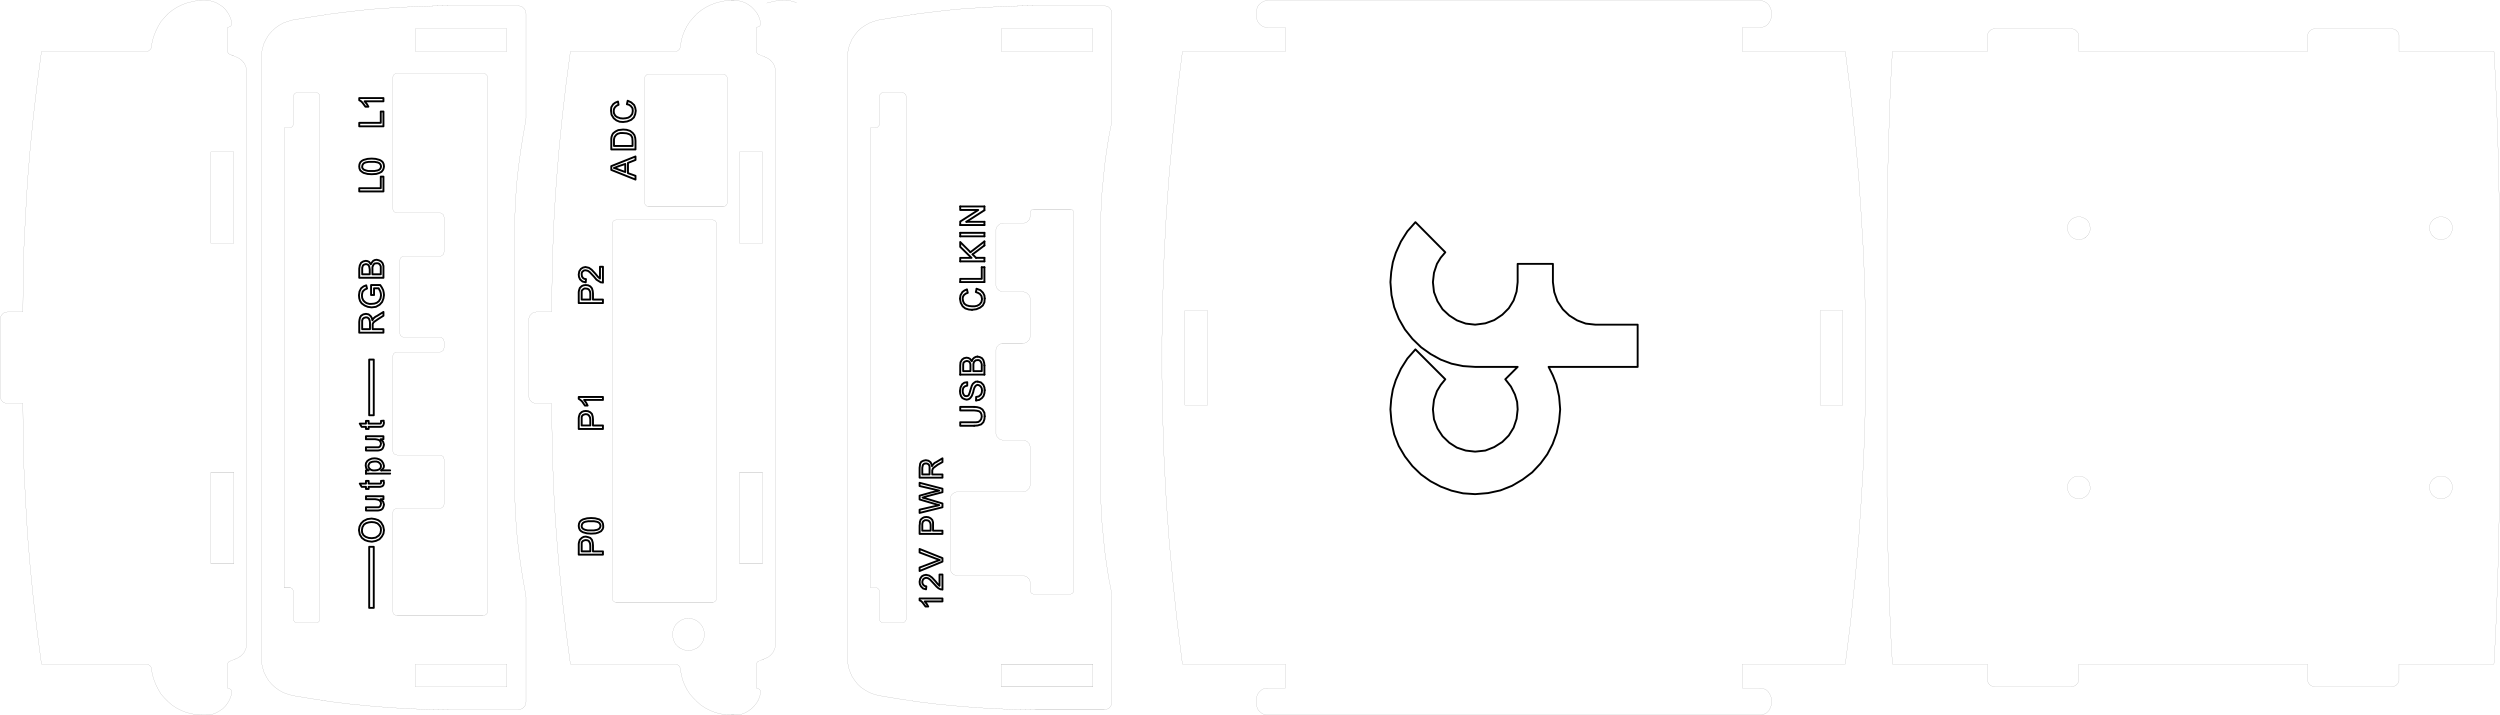 <?xml version="1.0" encoding="UTF-8" standalone="no"?>
<!-- Created with Inkscape (http://www.inkscape.org/) -->

<svg
   xmlns:dc="http://purl.org/dc/elements/1.1/"
   xmlns:cc="http://creativecommons.org/ns#"
   xmlns:rdf="http://www.w3.org/1999/02/22-rdf-syntax-ns#"
   xmlns:svg="http://www.w3.org/2000/svg"
   xmlns="http://www.w3.org/2000/svg"
   xmlns:sodipodi="http://sodipodi.sourceforge.net/DTD/sodipodi-0.dtd"
   xmlns:inkscape="http://www.inkscape.org/namespaces/inkscape"
   version="1.1"
   id="svg815"
   xml:space="preserve"
   width="1238.705"
   height="354.167"
   viewBox="0 0 1238.705 354.167"
   sodipodi:docname="Behavior_Box_LR.svg"
   inkscape:version="0.92.3 (2405546, 2018-03-11)"><defs
     id="defs819" /><sodipodi:namedview
     pagecolor="#ffffff"
     bordercolor="#666666"
     borderopacity="1"
     objecttolerance="10"
     gridtolerance="10"
     guidetolerance="10"
     inkscape:pageopacity="0"
     inkscape:pageshadow="2"
     inkscape:window-width="1680"
     inkscape:window-height="987"
     id="namedview817"
     showgrid="false"
     fit-margin-top="0"
     fit-margin-left="0"
     fit-margin-right="0"
     fit-margin-bottom="0"
     inkscape:zoom="0.836811"
     inkscape:cx="649.35923"
     inkscape:cy="119.47391"
     inkscape:window-x="-8"
     inkscape:window-y="-8"
     inkscape:window-maximized="1"
     inkscape:current-layer="g943" /><g
     id="g823"
     inkscape:groupmode="layer"
     inkscape:label="Behavior_Box_V1_V_2_and_Clock_Sync_AcrilBoxes_LR"
     transform="matrix(1.333,0,0,-1.333,-0.002,687.769)"><g
       id="g825"><g
         id="g827"
         transform="translate(0,515.828)"><path
           d="m 145.016,-175.914 h -9"
           style="fill:none;stroke:#000000;stroke-width:0.709;stroke-linecap:round;stroke-linejoin:round;stroke-miterlimit:10;stroke-dasharray:none;stroke-opacity:1"
           id="path829"
           inkscape:connector-curvature="0" /></g><g
         id="g831"
         transform="translate(0,515.828)"><path
           d="m 141.715,-174.715 h 3.301"
           style="fill:none;stroke:#000000;stroke-width:0.709;stroke-linecap:round;stroke-linejoin:round;stroke-miterlimit:10;stroke-dasharray:none;stroke-opacity:1"
           id="path833"
           inkscape:connector-curvature="0" /></g><g
         id="g835"
         transform="translate(-180,515.828)"><path
           d="m 545.914,-104.715 h -9"
           style="fill:none;stroke:#000000;stroke-width:0.709;stroke-linecap:round;stroke-linejoin:round;stroke-miterlimit:10;stroke-dasharray:none;stroke-opacity:1"
           id="path837"
           inkscape:connector-curvature="0" /></g><g
         id="g839"
         transform="translate(-180,515.828)"><path
           d="m 545.914,-99.215 v -5.5"
           style="fill:none;stroke:#000000;stroke-width:0.709;stroke-linecap:round;stroke-linejoin:round;stroke-miterlimit:10;stroke-dasharray:none;stroke-opacity:1"
           id="path841"
           inkscape:connector-curvature="0" /></g><g
         id="g843"
         transform="translate(-180,515.828)"><path
           d="m 544.914,-99.215 h 1"
           style="fill:none;stroke:#000000;stroke-width:0.709;stroke-linecap:round;stroke-linejoin:round;stroke-miterlimit:10;stroke-dasharray:none;stroke-opacity:1"
           id="path845"
           inkscape:connector-curvature="0" /></g><g
         id="g847"
         transform="translate(-180,515.828)"><path
           d="m 545.914,-91.113 -4.398,-3.301"
           style="fill:none;stroke:#000000;stroke-width:0.709;stroke-linecap:round;stroke-linejoin:round;stroke-miterlimit:10;stroke-dasharray:none;stroke-opacity:1"
           id="path849"
           inkscape:connector-curvature="0" /></g><g
         id="g851"
         transform="translate(-180,515.828)"><path
           d="m 545.914,-89.613 v -1.5"
           style="fill:none;stroke:#000000;stroke-width:0.709;stroke-linecap:round;stroke-linejoin:round;stroke-miterlimit:10;stroke-dasharray:none;stroke-opacity:1"
           id="path853"
           inkscape:connector-curvature="0" /></g><g
         id="g855"
         transform="translate(-180,515.828)"><path
           d="m 540.715,-93.613 5.199,4"
           style="fill:none;stroke:#000000;stroke-width:0.709;stroke-linecap:round;stroke-linejoin:round;stroke-miterlimit:10;stroke-dasharray:none;stroke-opacity:1"
           id="path857"
           inkscape:connector-curvature="0" /></g><g
         id="g859"
         transform="translate(-180,515.828)"><path
           d="m 545.914,-97.016 h -9"
           style="fill:none;stroke:#000000;stroke-width:0.709;stroke-linecap:round;stroke-linejoin:round;stroke-miterlimit:10;stroke-dasharray:none;stroke-opacity:1"
           id="path861"
           inkscape:connector-curvature="0" /></g><g
         id="g863"
         transform="translate(-180,515.828)"><path
           d="m 545.914,-95.715 v -1.301"
           style="fill:none;stroke:#000000;stroke-width:0.709;stroke-linecap:round;stroke-linejoin:round;stroke-miterlimit:10;stroke-dasharray:none;stroke-opacity:1"
           id="path865"
           inkscape:connector-curvature="0" /></g><g
         id="g867"
         transform="translate(-180,515.828)"><path
           d="m 542.813,-95.715 h 3.101"
           style="fill:none;stroke:#000000;stroke-width:0.709;stroke-linecap:round;stroke-linejoin:round;stroke-miterlimit:10;stroke-dasharray:none;stroke-opacity:1"
           id="path869"
           inkscape:connector-curvature="0" /></g><g
         id="g871"
         transform="translate(-180,515.828)"><path
           d="m 545.914,-87.715 h -9"
           style="fill:none;stroke:#000000;stroke-width:0.709;stroke-linecap:round;stroke-linejoin:round;stroke-miterlimit:10;stroke-dasharray:none;stroke-opacity:1"
           id="path873"
           inkscape:connector-curvature="0" /></g><g
         id="g875"
         transform="translate(-180,515.828)"><path
           d="m 545.914,-86.414 v -1.301"
           style="fill:none;stroke:#000000;stroke-width:0.709;stroke-linecap:round;stroke-linejoin:round;stroke-miterlimit:10;stroke-dasharray:none;stroke-opacity:1"
           id="path877"
           inkscape:connector-curvature="0" /></g><g
         id="g879"
         transform="translate(-180,515.828)"><path
           d="m 536.914,-86.414 h 9"
           style="fill:none;stroke:#000000;stroke-width:0.709;stroke-linecap:round;stroke-linejoin:round;stroke-miterlimit:10;stroke-dasharray:none;stroke-opacity:1"
           id="path881"
           inkscape:connector-curvature="0" /></g><g
         id="g883"
         transform="translate(-180,515.828)"><path
           d="m 545.914,-78.016 -6.699,-4.297"
           style="fill:none;stroke:#000000;stroke-width:0.709;stroke-linecap:round;stroke-linejoin:round;stroke-miterlimit:10;stroke-dasharray:none;stroke-opacity:1"
           id="path885"
           inkscape:connector-curvature="0" /></g><g
         id="g887"
         transform="translate(-180,515.828)"><path
           d="m 545.914,-76.613 v -1.403"
           style="fill:none;stroke:#000000;stroke-width:0.709;stroke-linecap:round;stroke-linejoin:round;stroke-miterlimit:10;stroke-dasharray:none;stroke-opacity:1"
           id="path889"
           inkscape:connector-curvature="0" /></g><g
         id="g891"
         transform="translate(-180,515.828)"><path
           d="m 536.914,-76.613 h 9"
           style="fill:none;stroke:#000000;stroke-width:0.709;stroke-linecap:round;stroke-linejoin:round;stroke-miterlimit:10;stroke-dasharray:none;stroke-opacity:1"
           id="path893"
           inkscape:connector-curvature="0" /></g><g
         id="g895"
         transform="translate(-180,515.828)"><path
           d="m 545.914,-83.516 h -9"
           style="fill:none;stroke:#000000;stroke-width:0.709;stroke-linecap:round;stroke-linejoin:round;stroke-miterlimit:10;stroke-dasharray:none;stroke-opacity:1"
           id="path897"
           inkscape:connector-curvature="0" /></g><g
         id="g899"
         transform="translate(-180,515.828)"><path
           d="m 545.914,-82.313 v -1.203"
           style="fill:none;stroke:#000000;stroke-width:0.709;stroke-linecap:round;stroke-linejoin:round;stroke-miterlimit:10;stroke-dasharray:none;stroke-opacity:1"
           id="path901"
           inkscape:connector-curvature="0" /></g><g
         id="g903"
         transform="translate(-180,515.828)"><path
           d="m 539.215,-82.313 h 6.699"
           style="fill:none;stroke:#000000;stroke-width:0.709;stroke-linecap:round;stroke-linejoin:round;stroke-miterlimit:10;stroke-dasharray:none;stroke-opacity:1"
           id="path905"
           inkscape:connector-curvature="0" /></g><g
         id="g907"
         transform="translate(-180,515.828)"><path
           d="m 545.914,-139.113 h -9"
           style="fill:none;stroke:#000000;stroke-width:0.709;stroke-linecap:round;stroke-linejoin:round;stroke-miterlimit:10;stroke-dasharray:none;stroke-opacity:1"
           id="path909"
           inkscape:connector-curvature="0" /></g><g
         id="g911"
         transform="translate(-180,515.828)"><path
           d="m 545.914,-135.715 v -3.398"
           style="fill:none;stroke:#000000;stroke-width:0.709;stroke-linecap:round;stroke-linejoin:round;stroke-miterlimit:10;stroke-dasharray:none;stroke-opacity:1"
           id="path913"
           inkscape:connector-curvature="0" /></g><g
         id="g915"
         transform="translate(-180,515.828)"><path
           d="m 543.313,-132.414 0.902,-0.199 0.801,-0.403 0.5,-0.699 0.297,-1 0.101,-1"
           style="fill:none;stroke:#000000;stroke-width:0.709;stroke-linecap:round;stroke-linejoin:round;stroke-miterlimit:10;stroke-dasharray:none;stroke-opacity:1"
           id="path917"
           inkscape:connector-curvature="0" /></g><g
         id="g919"
         transform="translate(-180,515.828)"><path
           d="m 546.016,-110.813 -0.102,-1.402 -0.601,-1.199 -1,-0.801 -1.399,-0.598 -1.601,-0.203"
           style="fill:none;stroke:#000000;stroke-width:0.709;stroke-linecap:round;stroke-linejoin:round;stroke-miterlimit:10;stroke-dasharray:none;stroke-opacity:1"
           id="path921"
           inkscape:connector-curvature="0" /></g><g
         id="g923"
         transform="translate(-180,515.828)"><path
           d="m 543.016,-107.215 1.398,-0.5 1,-1 0.5,-1 0.102,-1.098"
           style="fill:none;stroke:#000000;stroke-width:0.709;stroke-linecap:round;stroke-linejoin:round;stroke-miterlimit:10;stroke-dasharray:none;stroke-opacity:1"
           id="path925"
           inkscape:connector-curvature="0" /></g><g
         id="g927"
         transform="translate(-180,515.828)"><path
           d="m 546.016,-154.613 -0.102,-1.102 -0.398,-1.098 -0.801,-0.8 -1.301,-0.403 -1.301,-0.097"
           style="fill:none;stroke:#000000;stroke-width:0.709;stroke-linecap:round;stroke-linejoin:round;stroke-miterlimit:10;stroke-dasharray:none;stroke-opacity:1"
           id="path929"
           inkscape:connector-curvature="0" /></g><g
         id="g931"
         transform="translate(-180,515.828)"><path
           d="m 542.113,-151.113 1.102,-0.102 1.098,-0.301 0.902,-0.597 0.699,-1.2 0.102,-1.3"
           style="fill:none;stroke:#000000;stroke-width:0.709;stroke-linecap:round;stroke-linejoin:round;stroke-miterlimit:10;stroke-dasharray:none;stroke-opacity:1"
           id="path933"
           inkscape:connector-curvature="0" /></g><g
         id="g935"
         transform="translate(-180,515.828)"><path
           d="m 546.016,-144.914 -0.102,-1.102 -0.301,-1 -0.597,-0.797 -1,-0.703 -1.203,-0.199"
           style="fill:none;stroke:#000000;stroke-width:0.709;stroke-linecap:round;stroke-linejoin:round;stroke-miterlimit:10;stroke-dasharray:none;stroke-opacity:1"
           id="path937"
           inkscape:connector-curvature="0" /></g><g
         id="g939"
         transform="translate(-180,515.828)"><path
           d="m 543.414,-141.715 1.199,-0.301 0.903,-0.898 0.398,-1 0.102,-1"
           style="fill:none;stroke:#000000;stroke-width:0.709;stroke-linecap:round;stroke-linejoin:round;stroke-miterlimit:10;stroke-dasharray:none;stroke-opacity:1"
           id="path941"
           inkscape:connector-curvature="0" /></g><g
         id="g943"
         transform="translate(0,515.828)"><path
           d="m 78.414,-209.414 h 8.5 m 0,0 v 34 m -8.5,0 v -34 m 0,153.101 v -34 m 0,0 h 8.5 m 0,0 v 34 m 0,0 h -8.5 m -75.601,-59.5 -0.5,-0.101 -0.598,-0.102 -0.5,-0.297 -0.402,-0.402 -0.297,-0.398 -0.301,-0.5 -0.199,-0.5 v -0.602 m 2.797,2.902 h 5.703 m 0,0 0.097,12.098 0.301,12.102 0.602,12.199 0.699,12.101 1,12.098 1.199,12.102 1.399,12 1.601,12.097 m 40.899,1.903 v -0.403 l -0.2,-0.398 -0.199,-0.301 -0.301,-0.301 -0.3,-0.199 -0.297,-0.199 -0.403,-0.102 h -0.398 m 21,19 -2,-0.097 -1.902,-0.403 -2,-0.5 -1.797,-0.699 -1.801,-0.898 -1.699,-1.102 -1.5,-1.199 -1.403,-1.5 -1.3,-1.5 -1,-1.699 -0.899,-1.801 -0.699,-1.801 -0.602,-1.898 -0.3,-2 m 20.101,17.097 h -1.199 m 11,-8.297 -0.402,1.297 -0.5,1.301 -0.7,1.199 -0.8,1.102 -1,1 -1.2,0.801 -1.199,0.699 -1.301,0.5 -1.3,0.301 -1.399,0.097 m 8.399,-10 0.3,0.102 0.2,0.101 0.3,0.098 0.2,0.199 0.203,0.301 0.097,0.301 0.102,0.301 v 0.3 m -1.602,-1.703 h 0.2 m -0.2,-8.797 v 8.797 m 0.903,-10.097 -0.203,0.097 -0.2,0.102 -0.097,0.199 -0.203,0.102 -0.098,0.199 -0.102,0.199 v 0.402 m 0.903,-1.3 2.699,-1.102 m 3.5,-5.301 -0.102,0.903 -0.199,0.8 -0.301,0.797 -0.398,0.703 -0.5,0.598 -0.602,0.602 -0.699,0.5 -0.699,0.398 m 3.5,-218 v 212.699 m -3.5,-218 0.699,0.403 0.699,0.5 0.602,0.597 0.5,0.602 0.398,0.801 0.301,0.699 0.199,0.801 0.102,0.898 m -3.5,-5.301 -2.699,-1.097 m -0.903,-1.301 v 0.398 l 0.102,0.203 0.098,0.2 0.203,0.199 0.097,0.101 0.2,0.098 0.203,0.102 m -0.903,-10.102 v 8.801 m 0.2,-8.801 h -0.2 m 1.602,-1.699 v 0.301 l -0.102,0.3 -0.097,0.297 -0.203,0.301 -0.2,0.199 -0.3,0.102 -0.2,0.101 -0.3,0.098 m -8.399,-9.898 1.399,0.097 1.3,0.203 1.301,0.5 1.199,0.7 1.2,0.8 1,1 0.8,1.098 0.7,1.199 0.5,1.301 0.402,1.301 m -11,-8.199 h 1.199 m -20.101,17 0.3,-1.903 0.602,-2 0.699,-1.797 0.899,-1.8 1,-1.7 1.3,-1.5 1.403,-1.402 1.5,-1.301 1.699,-1.097 1.801,-0.903 1.797,-0.699 2,-0.5 1.902,-0.301 2,-0.097 m -21,18.898 h 0.398 l 0.403,-0.098 0.297,-0.203 0.3,-0.199 0.301,-0.301 0.199,-0.297 0.2,-0.402 v -0.398 m -40.899,1.898 -1.601,12.102 -1.399,12 -1.199,12.097 -1,12.102 -0.699,12.101 -0.602,12.2 -0.301,12.097 -0.097,12.203 m 0,0 H 2.813 m -2.797,2.797 v -0.597 l 0.199,-0.5 0.301,-0.5 0.297,-0.403 0.402,-0.398 0.5,-0.199 0.598,-0.2 h 0.5 m -2.797,2.797 v 28.301 m 54.199,99.699 H 15.414 m 71.5,-156.398 h -8.5 M 54.215,-246.715 H 15.414 m 280.699,245.801 -1.3,0.5 -1.399,0.301 -1.301,0.097 m 0,0 h -1.199 m 0,0 -2,-0.097 -1.898,-0.403 -2,-0.5 M 229.215,-223.813 h 35.5 m -35.5,0 h -0.301 l -0.301,0.098 -0.3,0.199 -0.297,0.203 -0.203,0.2 -0.098,0.3 -0.102,0.297 -0.097,0.403 m 0,138.898 v -138.898 m 0,138.898 0.097,0.301 0.102,0.301 0.098,0.3 0.203,0.297 0.297,0.203 0.3,0.098 0.301,0.102 0.301,0.097 m 35.5,0 h -35.5 m 35.5,0 0.301,-0.097 0.297,-0.102 0.3,-0.098 0.301,-0.203 0.199,-0.297 0.102,-0.3 0.098,-0.301 0.101,-0.301 m 0,-138.898 v 138.898 m 0,-138.898 -0.101,-0.403 -0.098,-0.297 -0.102,-0.3 -0.199,-0.2 -0.301,-0.203 -0.3,-0.199 -0.297,-0.098 h -0.301 m -23.402,147.098 h 27.3 m -27.3,0 h -0.399 l -0.301,0.102 -0.3,0.199 -0.399,0.398 -0.199,0.301 -0.102,0.402 v 0.297 m 0,45.903 v -45.903 m 0,45.903 v 0.3 l 0.102,0.399 0.199,0.301 0.399,0.398 0.3,0.199 0.301,0.102 h 0.399 m 27.3,0 h -27.3 m 27.3,0 h 0.403 l 0.297,-0.102 0.3,-0.199 0.2,-0.199 0.203,-0.199 0.199,-0.301 0.098,-0.399 v -0.3 m 0,-45.903 v 45.903 m 0,-45.903 v -0.297 l -0.098,-0.402 -0.199,-0.301 -0.203,-0.199 -0.2,-0.199 -0.3,-0.199 -0.297,-0.102 h -0.403 m -72.097,-70.301 v 28.301 m 0,-28.301 0.097,-0.597 0.2,-0.5 0.203,-0.5 0.398,-0.403 0.399,-0.398 1,-0.399 h 0.601 m 5.602,0 h -5.602 m 12.602,-96.902 -1.602,12.102 -1.398,12 -1.203,12.097 -1,12.102 -0.797,12.101 -0.5,12.2 -0.301,12.097 -0.199,12.203 m 45.797,-96.902 h -38.797 m 38.797,0 h 0.402 l 0.398,-0.098 0.301,-0.203 0.301,-0.199 0.301,-0.301 0.199,-0.297 0.098,-0.402 0.101,-0.398 m 0,0 0.301,-1.903 0.5,-2 0.699,-1.797 0.899,-1.8 1.101,-1.7 1.301,-1.5 1.398,-1.402 1.5,-1.301 1.7,-1.097 1.8,-0.903 1.801,-0.699 1.899,-0.5 2,-0.301 2,-0.097 m 0,0 h 1.101 m 0,0 1.399,0.097 1.402,0.203 1.301,0.5 1.199,0.7 1.098,0.8 1,1 0.902,1.098 0.699,1.199 0.5,1.301 0.301,1.301 m 0,0 v 0.601 l -0.102,0.297 -0.199,0.301 -0.199,0.199 -0.602,0.203 -0.3,0.098 m 0,0 h -0.098 m 0,0 v 8.801 m 0,0 v 0.398 l 0.098,0.203 0.203,0.399 0.199,0.101 0.098,0.098 0.203,0.102 m 2.699,1.097 -2.699,-1.097 m 2.699,1.097 0.801,0.403 0.699,0.5 0.598,0.597 0.5,0.602 0.402,0.801 0.301,0.699 0.199,0.801 v 0.898 m 0,0 v 212.699 m 0,0 v 0.903 l -0.199,0.8 -0.301,0.797 -0.402,0.703 -0.5,0.598 -0.598,0.602 -0.699,0.5 -0.801,0.398 m -2.699,1.102 2.699,-1.102 m -2.699,1.102 -0.203,0.097 -0.098,0.102 -0.301,0.301 -0.101,0.199 -0.098,0.199 v 0.402 m 0,0 v 8.797 m 0,0 h 0.098 m 0,0 0.601,0.203 0.301,0.098 0.199,0.199 0.199,0.301 0.102,0.301 v 0.601 m 0,0 -0.301,1.297 -0.5,1.301 -0.699,1.199 -0.902,1.102 -1,1 -1.098,0.801 -1.199,0.699 -1.301,0.5 -1.402,0.301 -1.399,0.097 m 0,0 h -1.101 m 0,0 -2,-0.097 -2,-0.403 -1.899,-0.5 -1.801,-0.699 -1.8,-0.898 -1.7,-1.102 -1.5,-1.199 -1.398,-1.5 -1.301,-1.5 -1.101,-1.699 -0.899,-1.801 -0.699,-1.801 -0.5,-1.898 -0.301,-2 m 0,0 -0.101,-0.403 -0.098,-0.398 -0.199,-0.301 -0.301,-0.301 -0.602,-0.398 -0.398,-0.102 h -0.402 m 0,0 h -38.797 m -7,-96.797 0.199,12.098 0.301,12.102 0.5,12.199 0.797,12.101 1,12.098 1.203,12.102 1.398,12 1.602,12.097 m -12.602,-96.797 h 5.602 m -5.602,0 -0.601,-0.101 -0.5,-0.102 -0.5,-0.297 -0.399,-0.402 -0.398,-0.398 -0.203,-0.5 -0.2,-0.5 -0.097,-0.602 m 86.898,62.402 h -8.5 m 8.5,-34 v 34 m -8.5,-34 h 8.5 m -8.5,34 v -34 m 0,-85.101 v -34 m 8.5,34 h -8.5 m 8.5,-34 v 34 m -8.5,-34 h 8.5 m -27.5,-20.301 -1.101,-0.098 -1.098,-0.3 -0.902,-0.5 -0.899,-0.7 -0.801,-0.8 -0.5,-0.903 -0.398,-1.097 -0.199,-1 v -1.102 l 0.199,-1.098 0.398,-1.101 0.5,-0.899 0.801,-0.8 0.899,-0.7 0.902,-0.402 1.098,-0.398 1.101,-0.102 1.102,0.102 1,0.398 1,0.402 0.898,0.7 0.699,0.8 0.602,0.899 0.398,1.101 0.2,1.098 v 1.102 l -0.2,1 -0.398,1.097 -0.602,0.903 -0.699,0.8 -0.898,0.7 -1,0.5 -1,0.3 -1.102,0.098 m 127,13 v -2.598 m 0,2.598 v 0.602 l -0.398,1 -0.403,0.398 -0.398,0.402 -1,0.399 h -0.602 m -24.097,0 -0.5,0.101 -0.602,0.2 -0.5,0.199 -0.801,0.801 -0.398,1 v 0.597 m 0,25.5 v -25.5 m 0,25.5 v 0.5 l 0.199,0.602 0.199,0.5 0.403,0.398 0.398,0.301 0.5,0.301 0.602,0.199 h 0.5 m 24.097,0 0.602,0.102 0.5,0.097 0.5,0.301 0.398,0.402 0.403,0.399 0.398,1 v 0.601 m 0,13.5 v -13.5 m 0,13.5 v 0.5 l -0.199,0.598 -0.199,0.5 -0.801,0.801 -1,0.398 h -0.602 m -7.097,0 h 7.097 m -7.097,0 -0.602,0.102 -0.5,0.101 -0.5,0.297 -0.398,0.403 -0.403,0.398 -0.398,1 v 0.602 m 0,30.3 v -30.3 m 0,30.3 v 0.5 l 0.199,0.598 0.199,0.5 0.801,0.801 1,0.398 h 0.602 m 7.097,0 h -7.097 m 7.097,0 0.602,0.102 0.5,0.101 0.5,0.297 0.398,0.403 0.403,0.398 0.398,1 v 0.602 m 0,13.398 v -13.398 m 0,13.398 v 0.602 l -0.398,1 -0.403,0.398 -0.398,0.402 -1,0.399 -0.602,0.101 m -7.097,0 h 7.097 m -7.097,0 h -0.602 l -1,0.399 -0.801,0.801 -0.398,1 v 0.597 m 0,19.801 v -19.801 m 0,19.801 v 0.602 l 0.398,1 0.403,0.398 0.398,0.402 0.5,0.297 0.5,0.102 0.602,0.101 m 7.097,0 h -7.097 m 7.097,0 h 0.602 l 1,0.399 0.801,0.801 0.199,0.5 0.199,0.597 v 0.5 m 0,1 v -1 m 0,1 0.102,0.301 v 0.301 l 0.199,0.199 0.098,0.199 0.3,0.203 0.2,0.098 0.3,0.102 h 0.301 m 13.301,0 h -13.301 m 13.301,0 h 0.301 l 0.199,-0.102 0.301,-0.098 0.199,-0.203 0.199,-0.199 0.102,-0.199 0.097,-0.301 v -0.301 m 0,-140.297 v 140.297 m 0,-140.297 v -0.3 l -0.097,-0.2 -0.102,-0.3 -0.199,-0.2 -0.199,-0.203 -0.301,-0.097 -0.199,-0.102 h -0.301 m -13.301,0 h 13.301 m -13.301,0 h -0.301 l -0.3,0.102 -0.2,0.097 -0.3,0.203 -0.098,0.2 -0.199,0.3 v 0.2 l -0.102,0.3 m -10.699,200.297 v 8.5 m 0,0 h 34 m 0,0 v -8.5 m 0,0 h -34 m 0,-227.699 h 34 m 0,0 v -8.5 m 0,0 h -34 m 0,0 v 8.5 m -46.801,199.301 h -1.898 m 1.898,0 0.301,0.101 h 0.301 l 0.199,0.2 0.199,0.097 0.199,0.301 0.2,0.199 v 0.301 l 0.101,0.199 m 0,10.203 v -10.203 m 0,10.203 v 0.297 l 0.102,0.301 0.097,0.199 0.2,0.203 0.203,0.2 0.199,0.199 h 0.301 l 0.297,0.101 m 7.101,0 h -7.101 m 7.101,0 0.199,-0.101 h 0.301 l 0.301,-0.199 0.199,-0.2 0.102,-0.203 0.199,-0.199 0.098,-0.301 v -0.297 m 0,-194.101 v 194.101 m 0,-194.101 v -0.301 l -0.098,-0.301 -0.199,-0.199 -0.102,-0.199 -0.199,-0.199 -0.301,-0.102 -0.301,-0.098 h -0.199 m -7.101,0 h 7.101 m -7.101,0 h -0.297 l -0.301,0.098 -0.199,0.102 -0.203,0.199 -0.2,0.199 -0.097,0.199 -0.102,0.301 v 0.301 m 0,10.199 v -10.199 m 0,10.199 -0.101,0.301 v 0.199 l -0.2,0.301 -0.398,0.398 -0.199,0.102 -0.301,0.101 h -0.301 m -1.898,0 h 1.898 m -1.898,170.899 v -170.899 m 87,-45.402 h -25.5 m 25.5,0 0.5,0.102 0.597,0.199 0.5,0.199 0.403,0.402 0.297,0.399 0.3,0.5 0.2,0.5 v 0.601 m 0,0 v 38.297 m 0,0 v 1.301 l -0.098,0.402 v 0.297 l -0.102,0.301 v 0.402 m -4,41.2 v -5.2 l 0.2,-5.203 0.3,-5.097 0.5,-5.2 0.5,-5.203 0.7,-5.097 0.8,-5.102 1,-5.098 m -4,132.7 v -91.5 m 4,132.699 -1,-5.102 -0.8,-5.097 -0.7,-5.102 -0.5,-5.199 -0.5,-5.102 -0.3,-5.199 -0.2,-5.199 v -5.199 m 4,41.199 v 0.398 l 0.102,0.301 v 0.301 l 0.098,0.398 v 1.403 m 0,0 v 38.199 m 0,0 v 0.601 l -0.2,0.5 -0.3,0.5 -0.297,0.399 -0.403,0.398 -0.5,0.301 -0.597,0.102 -0.5,0.097 m 0,0 h -25.5 m -58.403,-5.297 7.2,1.2 7.3,1.097 7.301,0.903 7.301,0.8 7.301,0.5 7.297,0.399 7.3,0.301 7.403,0.097 m -58.403,-5.297 -1.8,-0.5 -1.598,-0.601 -1.602,-0.899 -1.5,-1 -1.3,-1.203 -1.098,-1.398 -1,-1.5 -0.699,-1.602 -0.602,-1.699 -0.301,-1.801 -0.097,-1.797 m 0,-223.101 v 223.101 m 0,-223.101 0.097,-1.801 0.301,-1.801 0.602,-1.699 0.699,-1.598 1,-1.5 1.098,-1.402 1.3,-1.199 1.5,-1 1.602,-0.899 1.598,-0.601 1.8,-0.5 m 58.403,-5.301 -7.403,0.102 -7.3,0.3 -7.297,0.399 -7.301,0.601 -7.301,0.7 -7.301,0.898 -7.3,1.102 -7.2,1.199 M 154.414,-246.715 v -8.5 m 34,8.5 h -34 m 34,-8.5 v 8.5 m -34,-8.5 h 34 m -34,236.199 h 34 m -34,8.5 v -8.5 m 34,8.5 h -34 m 34,-8.5 v 8.5 m -80.801,-36.898 h -2 m 2,0 0.301,0.101 h 0.199 l 0.301,0.2 0.199,0.097 0.2,0.301 0.101,0.199 0.102,0.301 v 0.199 m 0,10.203 v -10.203 m 0,10.203 v 0.297 l 0.097,0.301 0.2,0.199 0.101,0.203 0.199,0.2 0.301,0.199 h 0.301 l 0.199,0.101 m 7.102,0 h -7.102 m 7.102,0 0.297,-0.101 h 0.3 l 0.2,-0.199 0.203,-0.2 0.199,-0.203 0.098,-0.199 0.101,-0.301 v -0.297 m 0,-194.101 v 194.101 m 0,-194.101 v -0.301 l -0.101,-0.301 -0.098,-0.199 -0.199,-0.199 -0.203,-0.199 -0.2,-0.102 -0.3,-0.098 h -0.297 m -7.102,0 h 7.102 m -7.102,0 h -0.199 l -0.301,0.098 -0.301,0.102 -0.199,0.199 -0.101,0.199 -0.2,0.199 -0.097,0.301 v 0.301 m 0,10.199 v -10.199 m 0,10.199 v 0.301 l -0.102,0.199 -0.101,0.301 -0.399,0.398 -0.301,0.102 -0.199,0.101 h -0.301 m -2,0 h 2 m -2,170.899 v -170.899 m 87,-45.402 h -25.5 m 25.5,0 0.602,0.102 1,0.398 0.398,0.402 0.403,0.399 0.297,0.5 0.101,0.5 0.102,0.601 m 0,0 v 38.297 m 0,0 v 0.703 l -0.102,0.297 v 0.703 l -0.101,0.297 v 0.301 l -0.098,0.402 m -4,41.2 0.098,-5.2 0.203,-5.203 0.297,-5.097 0.402,-5.2 0.598,-5.203 0.703,-5.097 0.797,-5.102 0.902,-5.098 m -4,132.7 v -91.5 m 4,132.699 -0.902,-5.102 -0.797,-5.097 -0.703,-5.102 -0.598,-5.199 -0.402,-5.102 -0.297,-5.199 -0.203,-5.199 -0.098,-5.199 m 4,41.199 0.098,0.398 v 0.301 l 0.101,0.301 v 0.699 l 0.102,0.402 v 0.7 m 0,0 v 38.199 m 0,0 -0.102,0.601 -0.101,0.5 -0.297,0.5 -0.403,0.399 -0.398,0.398 -0.5,0.301 -0.5,0.102 -0.602,0.097 m 0,0 h -25.5 m -58.398,-5.297 7.301,1.2 7.199,1.097 7.301,0.903 7.297,0.8 7.3,0.5 7.301,0.399 7.399,0.301 7.3,0.097 m -58.398,-5.297 -1.699,-0.5 -1.703,-0.601 -1.598,-0.899 -1.402,-1 -1.297,-1.203 -1.203,-1.398 -0.899,-1.5 -0.801,-1.602 -0.5,-1.699 -0.398,-1.801 -0.102,-1.797 m 0,-223.101 v 223.101 m 0,-223.101 0.102,-1.801 0.398,-1.801 0.5,-1.699 0.801,-1.598 0.899,-1.5 1.203,-1.402 1.297,-1.199 1.402,-1 1.598,-0.899 1.703,-0.601 1.699,-0.5 m 58.398,-5.301 -7.3,0.102 -7.399,0.3 -7.301,0.399 -7.3,0.601 -7.297,0.7 -7.301,0.898 -7.199,1.102 -7.301,1.199 m 54.699,69.601 h -15.801 m 15.801,0 h 0.301 l 0.301,0.098 0.297,0.199 0.3,0.203 0.2,0.2 0.203,0.3 v 0.297 l 0.097,0.403 m 0,16.398 v -16.398 m 0,16.398 -0.097,0.301 v 0.398 l -0.203,0.301 -0.2,0.199 -0.3,0.203 -0.297,0.2 -0.301,0.097 h -0.301 m -15.801,0 h 15.801 m -15.801,0 -0.3,0.102 h -0.297 l -0.602,0.398 -0.199,0.301 -0.102,0.301 -0.097,0.301 -0.102,0.3 m 0,34.899 v -34.899 m 0,34.899 0.102,0.301 0.097,0.3 0.102,0.297 0.199,0.301 0.301,0.199 0.301,0.203 0.297,0.098 h 0.3 m 15.801,0 h -15.801 m 15.801,0 h 0.301 l 0.301,0.102 0.297,0.199 0.3,0.199 0.2,0.199 0.203,0.301 v 0.402 l 0.097,0.297 m 0,2.102 v -2.102 m 0,2.102 -0.097,0.301 v 0.3 l -0.203,0.297 -0.2,0.301 -0.3,0.199 -0.297,0.203 -0.301,0.098 h -0.301 m -13.199,0 h 13.199 m -13.199,0 h -0.301 l -0.301,0.102 -0.3,0.199 -0.297,0.199 -0.203,0.199 -0.098,0.301 -0.102,0.402 -0.097,0.297 m 0,26.703 v -26.703 m 0,26.703 0.097,0.297 0.102,0.301 0.098,0.301 0.203,0.301 0.297,0.199 0.3,0.199 0.301,0.102 h 0.301 m 13.199,0 h -13.199 m 13.199,0 h 0.301 l 0.301,0.097 0.297,0.203 0.3,0.2 0.2,0.199 0.203,0.301 v 0.398 l 0.097,0.301 m 0,12.699 v -12.699 m 0,12.699 -0.097,0.301 v 0.398 l -0.203,0.301 -0.2,0.199 -0.3,0.203 -0.297,0.2 -0.301,0.097 h -0.301 m -15.801,0 h 15.801 m -15.801,0 -0.3,0.102 h -0.297 l -0.602,0.398 -0.199,0.301 -0.102,0.301 -0.097,0.301 -0.102,0.3 m 0,48.5 v -48.5 m 0,48.5 0.102,0.297 0.097,0.301 0.102,0.301 0.199,0.301 0.602,0.398 0.297,0.102 h 0.3 m 31.903,0 h -31.903 m 31.903,0 h 0.398 l 0.301,-0.102 0.301,-0.199 0.5,-0.5 0.097,-0.301 0.102,-0.301 v -0.297 m 0,-198.101 v 198.101 m 0,-198.101 v -0.399 l -0.102,-0.3 -0.097,-0.301 -0.5,-0.5 -0.301,-0.102 -0.301,-0.097 -0.398,-0.102 m -31.903,0 h 31.903 m -31.903,0 -0.3,0.102 -0.297,0.097 -0.301,0.102 -0.301,0.199 -0.199,0.301 -0.102,0.301 -0.097,0.3 -0.102,0.399 m 0,36.398 v -36.398 m 0,36.398 0.102,0.301 0.097,0.301 0.102,0.301 0.199,0.3 0.301,0.2 0.301,0.097 0.297,0.102 0.3,0.101 m -2.597,14.098 v -1.199 m 782,-70.801 0.5,9 0.398,8.902 0.602,17.797 0.199,8.903 0.199,8.898 0.102,8.902 v 8.899 m -37.301,-71.301 h 35.301 m -35.301,-5.598 v 5.598 m -2.801,-8.5 0.5,0.102 0.602,0.199 0.5,0.199 0.398,0.402 0.399,0.399 0.203,0.5 0.199,0.5 v 0.601 m -2.801,-2.902 h -28.398 m -2.801,2.902 0.098,-0.601 0.101,-0.5 0.301,-0.5 0.301,-0.399 0.5,-0.402 1,-0.398 0.5,-0.102 m -2.801,2.902 v 5.598 m -85,0 h 85 m -85,-5.598 v 5.598 m -2.902,-8.5 0.601,0.102 1,0.398 0.399,0.402 0.402,0.399 0.301,0.5 0.097,0.5 0.102,0.601 m -2.902,-2.902 h -28.297 m -2.801,2.902 v -0.601 l 0.398,-1 0.403,-0.399 0.398,-0.402 1,-0.398 0.602,-0.102 m -2.801,2.902 v 5.598 m -37.301,71.301 v -8.899 l 0.102,-8.902 0.199,-8.898 0.199,-8.903 0.602,-17.797 0.398,-8.902 0.5,-9 m -2,156.402 v -85.101 m 2,156.398 -0.5,-8.898 -0.398,-8.899 -0.301,-8.902 -0.301,-9 -0.199,-8.898 -0.199,-8.903 -0.102,-8.898 v -8.899 m 37.301,71.297 h -35.301 m 35.301,5.602 v -5.602 m 2.801,8.5 -0.602,-0.097 -0.5,-0.102 -0.5,-0.301 -0.398,-0.398 -0.403,-0.399 -0.398,-1 v -0.601 m 2.801,2.898 h 28.297 m 2.902,-2.898 -0.102,0.601 -0.097,0.5 -0.301,0.5 -0.402,0.399 -0.399,0.398 -0.5,0.301 -0.5,0.102 -0.601,0.097 m 2.902,-2.898 v -5.602 m 85,0 h -85 m 85,5.602 v -5.602 m 2.801,8.5 -0.5,-0.097 -0.5,-0.102 -0.5,-0.301 -0.5,-0.398 -0.301,-0.399 -0.301,-0.5 -0.101,-0.5 -0.098,-0.601 m 2.801,2.898 h 28.398 m 2.801,-2.898 v 0.601 l -0.199,0.5 -0.203,0.5 -0.797,0.797 -0.5,0.301 -0.602,0.102 -0.5,0.097 m 2.801,-2.898 v -5.602 m 35.301,0 h -35.301 m 37.301,-71.297 v 8.899 l -0.102,8.898 -0.199,8.903 -0.199,8.898 -0.301,9 -0.301,8.902 -0.398,8.899 -0.5,8.898 m 2,-156.398 v 85.101 m -156.301,1.399 1,0.101 0.898,0.297 0.801,0.602 0.699,0.699 0.5,0.902 0.301,0.899 v 1 l -0.199,1 -0.301,0.898 -0.601,0.801 -0.797,0.602 -0.903,0.398 -0.898,0.301 h -1 l -1,-0.301 -0.902,-0.398 -0.7,-0.602 -0.597,-0.801 -0.403,-0.898 -0.199,-1 0.102,-1 0.297,-0.899 0.5,-0.902 0.601,-0.699 0.899,-0.602 0.902,-0.297 1,-0.101 m 134.598,0 1,0.101 0.902,0.297 0.898,0.602 0.602,0.699 0.5,0.902 0.301,0.899 0.097,1 -0.199,1 -0.398,0.898 -0.602,0.801 -0.699,0.602 -0.902,0.398 -1,0.301 h -1 l -0.899,-0.301 -0.898,-0.398 -0.801,-0.602 -0.602,-0.801 -0.398,-0.898 -0.102,-1 v -1 l 0.301,-0.899 0.5,-0.902 0.699,-0.699 0.801,-0.602 0.899,-0.297 1,-0.101 m -134.598,-96.399 1,0.098 0.898,0.402 0.801,0.5 0.699,0.7 0.5,0.898 0.301,0.902 v 1 l -0.199,1 -0.301,0.899 -0.601,0.801 -0.797,0.597 -0.903,0.5 -0.898,0.203 h -1 l -1,-0.203 -0.902,-0.5 -0.7,-0.597 -0.597,-0.801 -0.403,-0.899 -0.199,-1 0.102,-1 0.297,-0.902 0.5,-0.898 0.601,-0.7 0.899,-0.5 0.902,-0.402 1,-0.098 m 134.598,0 1,0.098 0.902,0.402 0.898,0.5 0.602,0.7 0.5,0.898 0.301,0.902 0.097,1 -0.199,1 -0.398,0.899 -0.602,0.801 -0.699,0.597 -0.902,0.5 -1,0.203 h -1 l -0.899,-0.203 -0.898,-0.5 -0.801,-0.597 -0.602,-0.801 -0.398,-0.899 -0.102,-1 v -1 l 0.301,-0.902 0.5,-0.898 0.699,-0.7 0.801,-0.5 0.899,-0.402 1,-0.098 m -203.899,-61.402 h 35.301 m -267.402,246.699 -0.899,-0.097 -0.801,-0.301 -0.699,-0.399 -0.601,-0.5 -0.598,-0.601 -0.402,-0.801 -0.2,-0.801 -0.097,-0.797 m 187.097,4.297 h -182.8 m 187.101,-4.297 -0.101,0.797 -0.297,0.801 -0.403,0.801 -0.5,0.601 -0.597,0.5 -0.801,0.399 -0.801,0.301 -0.801,0.097 m 4.301,-5.797 v 1.5 m -4.301,-5.8 0.801,0.097 0.801,0.203 0.801,0.399 0.597,0.5 0.5,0.699 0.403,0.699 0.297,0.801 0.101,0.902 m -10.801,-4.3 h 6.5 m -6.5,-8.903 v 8.903 m 38.301,-8.903 1.899,-15.097 1.601,-15.2 1.399,-15.101 1,-15.199 0.902,-15.2 0.5,-15.203 0.301,-15.199 v -15.199 l -0.301,-15.301 -0.5,-15.199 -0.902,-15.199 -1,-15.2 -1.399,-15.101 -1.601,-15.102 -1.899,-15.199 m -38.301,-8.898 v 8.898 m 6.5,-8.898 h -6.5 m 10.801,-4.2 -0.101,0.797 -0.297,0.801 -0.403,0.699 -0.5,0.703 -0.597,0.5 -0.801,0.399 -0.801,0.199 -0.801,0.102 m 4.301,-5.801 v 1.601 m -4.301,-5.8 h 0.801 l 0.801,0.3 0.801,0.399 0.597,0.5 0.5,0.601 0.403,0.797 0.297,0.801 0.101,0.801 m -187.101,-4.199 h 182.8 m -187.097,4.199 0.097,-0.801 0.2,-0.801 0.402,-0.797 0.598,-0.601 0.601,-0.5 0.699,-0.399 0.801,-0.3 h 0.899 m -4.297,5.8 v -1.601 m 4.297,5.801 -0.899,-0.102 -0.801,-0.199 -0.699,-0.399 -0.601,-0.5 -0.598,-0.703 -0.402,-0.699 -0.2,-0.801 -0.097,-0.797 m 10.797,4.2 h -6.5 m 6.5,8.898 v -8.898 m -38.297,8.898 -1.903,15.199 -1.597,15.102 -1.403,15.101 -1.097,15.2 -0.801,15.199 -0.5,15.199 -0.301,15.301 v 15.199 l 0.301,15.199 0.5,15.203 0.801,15.2 1.097,15.199 1.403,15.101 1.597,15.2 1.903,15.097 m 38.297,8.903 v -8.903 m -6.5,8.903 h 6.5 m -10.797,4.3 0.097,-0.902 0.2,-0.801 0.402,-0.699 0.598,-0.699 0.601,-0.5 0.699,-0.399 0.801,-0.203 0.899,-0.097 m -4.297,5.8 v -1.5 m 218,-109.5 h -8.5 m 0,0 v -35.101 m 0,0 h 8.5 m 0,0 v 35.101 m -236.102,-35.101 v 35.101 m 0,0 h -8.5 m 0,0 v -35.101 m 0,0 h 8.5 m 237,131.398 h -38.301 m -208.097,-227.699 h 38.297 m 169.8,0 h 38.301 m -208.101,227.699 h -13.274 -25.023 m -83.5,-194.898 h 24.097 m 0,31.199 h -24.097"
           style="fill:none;stroke:#000000;stroke-width:0.028;stroke-linecap:round;stroke-linejoin:round;stroke-miterlimit:10;stroke-dasharray:none;stroke-opacity:1"
           id="path945"
           inkscape:connector-curvature="0"
           sodipodi:nodetypes="ccccccccccccccccccccccccccccccccccccccccccccccccccccccccccccccccccccccccccccccccccccccccccccccccccccccccccccccccccccccccccccccccccccccccccccccccccccccccccccccccccccccccccccccccccccccccccccccccccccccccccccccccccccccccccccccccccccccccccccccccccccccccccccccccccccccccccccccccccccccccccccccccccccccccccccccccccccccccccccccccccccccccccccccccccccccccccccccccccccccccccccccccccccccccccccccccccccccccccccccccccccccccccccccccccccccccccccccccccccccccccccccccccccccccccccccccccccccccccccccccccccccccccccccccccccccccccccccccccccccccccccccccccccccccccccccccccccccccccccccccccccccccccccccccccccccccccccccccccccccccccccccccccccccccccccccccccccccccccccccccccccccccccccccccccccccccccccccccccccccccccccccccccccccccccccccccccccccccccccccccccccccccccccccccccccccccccccccccccccccccccccccccccccccccccccccccccccccccccccccccccccccccccccccccccccccccccccccccccccccccccccccccccccccccccccccccccccccccccccccccccccccccccccccccccccccccccccccccccccccccccccccccccccccccccccccccccccccccccccccccccccccccccccccccccccccccccccccccccccccccccccccccccccccccccccccccccccccccccccccccccccccccccccccccccccccccccccccccccccccccccccccccccccccccccccccccccccccccccccccccccccccccccccccccccccccccccccccccccccccccccccccccccccccccccccccccccccccccccccccccccccccccccccccccccccccccccccccccccccccccccccccccccccccccccccccccccccccccccccccccccccccccccccccccccccccccccccccccccccccccccccccccccccccccccccccccccccccccccccccccccccccccccccccccccccccccccccccccccccccccccccccccccccccccccccccccccccccccccccccccccccccccccccccccccccccccccccccccccccccccccccccccccccccccccccccccccccccccccccccccccccccccccccccccccccccccccccccccccccccccccccccccccccccccccccccccccccccccccccccccccccccccccccccccccccccccccccccccccccccccc" /><path
           d="m 548.322,-120.551 -3.5,0.398 -3.301,1.2 -2.8,1.8 -2.5,2.301 -1.899,3 -1.301,3.399 -0.402,3.703 m 31.5,0 -0.398,-3.5 -1.102,-3.301 -1.797,-2.902 -2.402,-2.399 -3,-2 -3.301,-1.199 -3.797,-0.5 m 15.797,22.598 v -6.797 m 13.102,6.797 h -13.102 m 13.102,-6.797 v 6.797 m 15.8,-22.598 -3.601,0.398 -3.199,1.2 -2.899,1.8 -2.402,2.301 -2,3 -1.199,3.399 -0.5,3.703 m 31.5,-15.801 h -15.7 m 15.7,-15.699 v 15.699 m -33.102,-15.699 h 33.102 m -28.801,-15.801 -0.399,4.801 -1,4.5 -1.3,3.297 -1.602,3.203 m -27.297,-47.301 4.797,0.398 4.602,1 4.3,1.7 3.899,2.3 3.601,2.7 3.098,3.3 2.5,3.403 2,3.797 1.5,4.101 0.902,4.301 0.399,4.5 m -63.098,0 0.399,-4.699 1,-4.602 1.699,-4.301 2.301,-3.898 2.8,-3.602 3.2,-3.097 3.5,-2.5 3.8,-2 4,-1.5 4.301,-1 4.5,-0.301 m -22.203,53.801 -3,-3.403 -2.398,-3.8 -1.899,-4.2 -1.101,-3.5 -0.602,-3.597 -0.297,-3.801 m 20.399,11.199 -11.102,11.102 m 6.5,-22.301 0.402,3.598 1.098,3.203 1.402,2.297 1.7,2.101 m 11.101,-26.898 -3.5,0.398 -3.301,1.102 -2.8,1.797 -2.5,2.402 -1.899,2.898 -1.301,3.403 -0.402,3.699 m 31.5,0 -0.398,-3.5 -1.102,-3.301 -1.797,-2.898 -2.402,-2.403 -3,-1.898 -3.301,-1.301 -3.797,-0.398 m 11.199,26.898 2.098,-2.699 1.5,-3 0.801,-2.699 0.199,-2.801 m 0,15.801 -4.598,-4.602 m -11.199,4.602 h 15.797 m -47.297,31.5 0.399,-4.801 1,-4.5 1.699,-4.301 2.301,-4 2.8,-3.5 3.2,-3.101 3.5,-2.5 3.8,-2.098 4,-1.5 4.301,-0.902 4.5,-0.297 m -22.203,53.797 -3,-3.399 -2.398,-3.801 -1.899,-4.199 -1.101,-3.5 -0.602,-3.601 -0.297,-3.797 m 20.399,11.097 -11.102,11.2 m 6.5,-22.297 0.402,3.5 1.098,3.297 1.402,2.3 1.7,2"
           style="fill:none;stroke:#000000;stroke-width:0.709;stroke-linecap:round;stroke-linejoin:round;stroke-miterlimit:10;stroke-dasharray:none;stroke-opacity:1"
           id="path829-9"
           inkscape:connector-curvature="0"
           sodipodi:nodetypes="cccccccccccccccccccccccccccccccccccccccccccccccccccccccccccccccccccccccccccccccccccccccccccccccccccccccccccccccccccccccccccccccccc" /></g><g
         id="g947"
         transform="translate(0,515.828)"><path
           d="m 230.016,-61.613 -1,-0.403 -0.801,-0.297 m 0,0 1,-0.3 0.699,-0.301 m 0,0 2.5,-0.899 m 0,0 v 3 m 0,0 -2.398,-0.8 m -10.602,-94.2 -0.101,0.797 -0.399,0.703 -0.5,0.399 -0.699,0.101 m -1.5,-2 v -2.203 m 0,0 h 3.199 m 0,0 v 2.203 m -1.699,2 -0.5,-0.101 -0.5,-0.199 -0.301,-0.301 -0.199,-0.399 m 0,0 v -1 m 0,-46.8 v -2.2 m 0,0 h 3.199 m 0,0 v 2.2 m 0,0 -0.101,0.8 -0.399,0.797 -0.5,0.301 -0.699,0.102 m 0,0 -0.5,-0.102 -0.5,-0.199 -0.301,-0.301 -0.199,-0.398 m 0,0 v -1 m 0,93.5 v -2.102 m 0,0 h 3.199 m 0,0 v 2.199 m 0,0 -0.101,0.801 -0.399,0.699 -0.5,0.301 -0.699,0.102 m 0,0 h -0.5 l -0.5,-0.301 -0.301,-0.301 -0.199,-0.301 m 0,0 v -1.097 m 0,-86.2 v -0.402 l 0.199,-0.398 0.399,-0.403 m 0,0 0.703,-0.297 0.898,-0.203 h 1.301 m 0,0 h 1.098 l 1.101,0.203 0.5,0.2 0.399,0.3 0.3,0.5 0.102,0.5 m 0,0 -0.102,0.5 -0.3,0.5 -0.399,0.297 -0.5,0.203 -1.101,0.2 h -1.098 m 0,0 h -1.102 l -1.097,-0.2 -0.5,-0.203 -0.403,-0.297 -0.3,-0.5 -0.098,-0.5 m 6.801,91.899 v 4.398 m 8.597,55.102 1,0.101 0.903,0.2 0.797,0.5 0.703,0.898 0.199,1.102 m 0,0 -0.102,1 -0.597,0.8 -0.703,0.5 -0.797,0.2 m 0,0 0.297,1.3 m 0,0 1.3,-0.601 1.102,-1 0.398,-1 0.2,-1.102 m 0,0 -0.2,-1.297 -0.5,-1.203 -1,-0.898 -1.5,-0.602 -1.5,-0.199 m 0,0 -1.3,0.102 -1.2,0.5 -1,0.8 -0.8,1.297 -0.2,1.5 m 0,0 0.102,1.301 0.699,1.102 0.801,0.597 1,0.403 m 0,0 0.199,-1.2 m 0,0 -0.801,-0.402 -0.597,-0.598 -0.301,-0.601 -0.102,-0.699 m 0,0 0.102,-0.903 0.5,-0.898 0.699,-0.5 1.102,-0.399 1.097,-0.101 m 0,-4.102 1.301,-0.097 1.301,-0.403 1,-0.797 0.598,-0.8 0.3,-1 0.102,-1.102 m 0,0 v -3.199 m 0,0 h -9 m 0,0 v 3.101 m 0,0 v 0.899 l 0.098,0.699 m 0,0 0.3,0.801 0.301,0.5 m 0,0 0.899,0.699 1,0.5 1.8,0.199 m -11.199,-63.199 h 3.699 m 0,0 v -1.301 m 0,0 h -9 m 0,0 v 3.301 m 0,0 v 0.801 l 0.102,0.601 m 0,0 0.301,0.899 0.699,0.699 0.699,0.301 0.801,0.101 m 0,0 0.898,-0.101 0.801,-0.399 0.602,-0.703 0.297,-1 0.101,-1 m 0,0 v -2.199 m 3.801,-84.098 v -0.601 l -0.199,-0.602 -0.602,-0.797 m 0,0 -1,-0.5 -1,-0.3 -1.699,-0.102 m 0,0 -1.5,0.102 -1.5,0.398 -0.699,0.402 -0.5,0.5 -0.301,0.7 -0.102,0.8 m 0,0 0.102,0.797 0.301,0.703 0.5,0.5 0.699,0.399 1.5,0.398 1.5,0.102 m 0,0 1.5,-0.102 1.5,-0.398 0.598,-0.399 0.5,-0.5 0.3,-0.703 0.102,-0.797 m -3.801,37.297 h 3.699 m 0,0 v -1.297 m 0,0 h -9 m 0,0 v 3.297 m 0,0 v 0.801 l 0.102,0.602 m 0,0 0.301,0.898 0.699,0.699 0.699,0.301 0.801,0.102 m 0,0 0.898,-0.102 0.801,-0.398 0.602,-0.602 0.297,-1 0.101,-1.098 m 0,0 v -2.203 m -5.301,9.903 v 0.699 m 0,0 h 9 m 0,0 v -1.102 m 0,0 h -7 m 0,0 0.801,-1.097 0.5,-1 m 0,0 h -1 m 0,0 -1.101,1.597 -0.598,0.5 -0.602,0.403 m 6.2,46.5 0.902,-1.102 0.801,-0.699 m 0,4.398 h 1.097 m 0,0 v -5.898 m 0,0 -0.398,0.101 h -0.402 m 0,0 -0.797,0.5 -0.801,0.5 -0.902,1.098 m 0,0 -1.598,1.699 -0.699,0.5 -0.903,0.203 m 0,0 -0.597,-0.101 -0.602,-0.5 -0.199,-0.5 v -0.5 m 0,0 0.098,-0.699 0.402,-0.602 0.5,-0.301 0.598,-0.097 m 0,0 -0.098,-1.2 m 0,0 -1.199,0.297 -0.903,0.801 -0.398,0.902 -0.102,0.899 m 0,0 0.2,1.199 0.601,0.902 0.801,0.5 0.898,0.2 m 0,0 1.301,-0.301 1,-0.699 1.399,-1.5 m 12.101,37.398 2.801,-1 m 0,0 v -1.398 m 0,0 -9,3.597 m 0,0 v 1.403 m 0,0 9,3.597 m 0,0 v -1.297 m 0,0 -2.801,-1.101 m 0,0 v -3.801 m -13,-140.598 h 3.699 m 0,0 v -1.203 m 0,0 h -9 m 0,0 v 3.301 m 0,0 v 0.699 l 0.102,0.602 m 0,0 0.301,0.898 0.699,0.703 0.699,0.399 0.801,0.101 m 0,0 0.898,-0.203 0.801,-0.297 0.602,-0.703 0.297,-1 0.101,-1.097 m 0,0 v -2.2 m 7.801,152.5 v -1.8 m 0,0 h 6.898 m 0,0 v 1.8 m 0,0 -0.097,1.297 -0.5,0.903 m 0,0 -0.703,0.398 -0.899,0.301 -1.301,0.101 m 0,0 h -1.097 l -1,-0.3 -0.602,-0.5 -0.5,-0.7 m 0,0 -0.199,-0.8 v -0.7 m 116.098,-140.902 h -0.5 l -0.5,-0.301 -0.2,-0.199 -0.199,-0.398 m -0.101,-1 v -2 m 0,0 h 3.101 m 0,0 v 2.097 m 0,0 -0.101,0.703 -0.399,0.7 -0.5,0.3 -0.601,0.098 m -1.399,-0.898 -0.101,-0.5 v -0.5 m 1.402,-19.5 -0.602,-0.2 -0.5,-0.402 -0.199,-0.5 -0.101,-0.5 m 4.402,-0.699 -1.5,1.601 -0.699,0.5 -0.801,0.2 m 18.598,65.898 v 1.301 m 0,0 1,0.199 0.8,0.699 0.301,0.703 0.102,0.797 m 0,0 -0.102,0.801 -0.398,0.699 -0.5,0.403 -0.602,0.199 m 0,0 -0.398,-0.102 -0.403,-0.297 -0.398,-0.601 m 0,0 -0.301,-0.899 -0.199,-0.902 -0.5,-1.301 m 0,0 -0.402,-0.597 -0.5,-0.5 -0.5,-0.2 -0.5,-0.101 m 0,0 -0.797,0.199 -0.801,0.402 -0.5,0.7 -0.301,0.898 -0.101,1 m 0,0 0.203,1.301 0.597,1.199 0.801,0.602 1.102,0.199 m 0,0 v -1.301 m 0,0 -0.801,-0.199 -0.602,-0.5 -0.199,-0.602 -0.101,-0.699 m 0,0 0.101,-0.699 0.301,-0.699 0.398,-0.403 0.602,-0.097 m 0,0 0.5,0.097 0.301,0.203 m 0,0 0.297,0.7 0.203,0.597 0.199,0.703 0.5,1.598 m 0,0 0.398,0.699 0.602,0.5 0.5,0.301 h 0.699 m 1.5,-13 -0.101,0.801 -0.297,0.699 -0.602,0.5 -0.898,0.199 -1,0.102 m 0,0 h -5.102 m 0,0 v 1.301 m 0,0 h 5.199 m 0,-7 h -5.199 m 0,0 v 1.3 m 0,0 h 5.102 m 0,0 h 0.797 l 0.8,0.098 0.602,0.402 0.5,0.7 0.199,0.898 m -17.199,-61.199 0.801,-1 0.699,-0.699 m 0,0 v 4.199 m 0,0 h 1.098 m 0,0 v -5.602 m 0,0 -0.399,0.102 h -0.301 m 0,0 -0.8,0.398 -0.7,0.602 -0.898,1 m -4.402,0.699 0.101,-0.598 0.399,-0.601 0.5,-0.301 0.5,-0.098 m 0,0 -0.098,-1.101 m 0,0 -1.102,0.301 -0.8,0.8 -0.399,0.797 -0.101,0.903 m 0,0 0.203,1.097 0.597,0.903 0.7,0.398 0.902,0.199 m 0,0 1.199,-0.297 1,-0.703 1.301,-1.398 m -5.902,12 8.5,-3.399 m 0,0 v -1.3 m 0,0 -8.5,-3.5 m 0,0 v 1.3 m 0,0 6.101,2.297 m 0,0 0.801,0.301 0.598,0.199 m 0,0 -0.797,0.301 -0.602,0.199 m 0,0 -6.101,2.301 m 0,0 v 1.301 m 5,6.801 h 3.5 m 0,0 v -1.2 m 0,0 h -8.5 m 0,0 v 3.098 m 0,0 0.101,0.699 v 0.602 m 0,0 0.301,0.898 0.699,0.602 0.602,0.301 0.797,0.097 m 0,0 0.8,-0.097 0.801,-0.403 0.602,-0.597 0.297,-0.903 v -1 m 0,0 v -2.097 m 14.5,83.398 h 1 l 0.902,0.199 0.898,0.5 0.7,0.903 0.203,1.097 m 0,0 -0.203,1.102 -0.598,0.801 -0.699,0.398 -0.801,0.301 m 0,0 0.301,1.199 m -1.703,-7.801 -1.2,0.102 -1.3,0.398 -1,0.801 -0.7,1.301 -0.3,1.5 m 0,0 0.203,1.301 0.699,1.199 0.801,0.601 0.898,0.399 m 0,0 0.301,-1.301 m 0,0 -0.801,-0.301 -0.699,-0.597 -0.301,-0.602 -0.101,-0.699 m 0,0 0.203,-1 0.398,-0.801 0.801,-0.598 1,-0.3 1.098,-0.102 m -14.797,-62.5 h 3.797 m 0,0 v -1.199 m 0,0 h -8.5 m 0,0 v 3.699 m 0,0 0.101,0.699 0.102,0.801 0.398,0.699 0.801,0.403 0.898,0.199 m 0,0 1,-0.199 0.801,-0.602 0.301,-0.699 0.199,-0.699 m 0,0 0.199,0.3 0.2,0.297 m 0,0 0.601,0.602 0.602,0.301 m 0,0 2.297,1.398 m 0,0 v -1.398 m 0,0 -1.797,-1 m 0,0 -1.203,-0.903 -0.5,-0.398 -0.2,-0.5 m 0,0 -0.097,-0.301 v -0.301 m 0,0 v -1.199 m -2.5,-8.898 6.297,-1.903 m 0,0 v -1.398 m 0,0 -8.5,-2.102 m 0,0 v 1.203 m 0,0 5.601,1.297 m 0,0 1,0.203 0.699,0.2 m 0,0 -0.8,0.199 -0.7,0.199 m 0,0 -5.8,1.699 m 0,0 v 1.403 m 0,0 4.3,1.199 m 0,0 1.7,0.398 1.3,0.301 m 0,0 -0.898,0.199 -0.801,0.203 m 0,0 -5.601,1.297 m 0,0 v 1.203 m 0,0 8.5,-2.203 m 0,0 v -1.297 m 0,0 -6.5,-1.703 m 0,0 -0.5,-0.199 -0.399,-0.098 m 0,0 0.602,-0.203 0.5,-0.097 m 12.898,46 v 3.398 m 0,0 0.102,1.199 0.597,1 0.7,0.5 0.902,0.203 m 0,0 0.699,-0.101 0.602,-0.301 0.699,-0.898 m 0,0 0.301,0.699 0.597,0.601 0.602,0.297 0.598,0.102 m -21.5,-90.602 v 0.703 m 0,0 h 8.5 m 0,0 v -1.101 m 0,0 h -6.598 m 0,0 0.801,-1 0.5,-0.899 m 0,0 h -1 m 0,0 -1.102,1.5 -0.5,0.5 -0.601,0.297 m 15.101,139.5 v 1.301 m 0,0 6.699,4.301 m 0,0 h -6.699 m 0,0 v 1.301 m 0,-11.102 v 1.301 m 0,-10.602 v 1.301 m 0,0 h 4.199 m 0,0 -4.199,4.102 m 0,0 v 1.8 m 0,0 3.801,-3.8 m 0.801,-0.801 1.297,-1.301 m -5.899,-9 v 1.199 m 0,0 h 8 m 0,0 v 4.301 m -6.898,-36.898 v -1.7 m 0,0 h 2.699 m 0,0 v 1.797 m 0,0 v 0.602 l -0.102,0.5 m 0,0 -0.199,0.398 -0.301,0.301 -0.699,0.199 m 0,0 -0.699,-0.199 -0.301,-0.199 -0.301,-0.301 -0.097,-0.699 v -0.699 m -12.5,-40.102 v 2.199 m -2.703,-2.199 h 2.703 m -2.703,2.5 v -2.5 m 2.703,2.199 v 0.801 l -0.301,0.699 -0.5,0.301 -0.5,0.102 m 0,0 -0.699,-0.102 -0.5,-0.5 -0.203,-1 m 19,37.902 v -2 m 0,0 h 3.101 m 0,0 v 2.098 m 0,0 v 0.402 l -0.101,0.399 m 0,0 -0.2,0.5 -0.398,0.5 -0.402,0.199 h -0.5 m 0,0 -0.7,-0.098 -0.3,-0.3 -0.297,-0.301 -0.203,-0.699 v -0.7 m -227.297,-61.101 0.097,-1 0.5,-0.899 0.801,-0.601 1.102,-0.399 1.199,-0.101 m -0.102,6 -1,-0.102 -1,-0.297 -0.8,-0.5 -0.598,-1 -0.199,-1.101 m 3.699,-3 1.398,0.199 1.2,0.801 0.601,0.898 0.199,1.102 m 0,0 -0.097,1 -0.5,0.801 -0.703,0.699 -1.098,0.398 -1.102,0.102 m 1.102,22.5 -0.902,-0.102 -0.797,-0.297 -0.403,-0.601 -0.199,-0.602 m 0,0 0.102,-0.597 0.398,-0.5 0.5,-0.403 0.699,-0.199 h 0.7 m 0,0 0.902,0.102 0.801,0.3 0.5,0.598 0.097,0.602 m 0,0 -0.097,0.597 -0.403,0.5 -0.5,0.403 -0.699,0.199 h -0.699 m -1.699,51.601 -0.102,0.797 -0.301,0.703 -0.5,0.399 -0.597,0.101 m -1.403,-1.703 v -2.699 m 0,0 h 2.903 m 0,0 v 2.402 m -1.5,2 -0.703,-0.203 -0.5,-0.398 -0.2,-0.602 v -0.5 m 6.102,-37.797 h 0.699 l 0.102,0.098 0.097,0.199 v 0.301 m -3.5,92.102 -1.5,0.097 -1.5,0.403 -0.597,0.398 -0.602,0.5 -0.301,0.699 -0.097,0.801 m 0,0 0.097,0.801 0.301,0.699 0.5,0.5 0.699,0.402 1.5,0.399 1.5,0.101 m -2.097,-103.203 h 6.5 m 0,0 v -1.097 m 0,0 h -1 m 0,0 0.5,-0.5 0.398,-0.5 0.301,-1 m 0,0 -0.199,-0.801 -0.301,-0.699 -0.5,-0.403 -0.602,-0.199 m 0,0 -0.597,-0.098 h -0.5 m 0,0 h -4 m 0,0 v 1.2 m 0,0 h 3.5 m 0,0 h 1.199 m 0,0 0.398,0.199 0.301,0.398 0.199,0.703 m 0,0 -0.097,0.5 -0.301,0.598 -0.402,0.301 -0.7,0.199 -0.699,0.102 m 0,0 h -3.398 m 0,0 v 1.097 m 5.597,5.301 v 0.402 m 0,0 1,0.098 m 0,0 v -0.398 l 0.102,-0.403 m 0,0 -0.102,-0.5 -0.199,-0.5 -0.398,-0.398 -0.703,-0.102 h -0.598 m 0,0 h -3.699 m 0,0 v -0.797 m 0,0 h -1 m 0,0 v 0.797 m 0,0 h -1.602 m 0,0 -0.699,1.203 m 0,0 h 2.301 m 0,0 v 1 m 0,0 h 1 m 0,0 v -1 m 0,0 h 3.699 m -2.199,35.098 h 4 m 0,0 v -1.301 m 0,0 h -9 m 0,0 v 4 m 0,0 0.097,0.801 0.2,0.801 0.402,0.699 0.801,0.5 1,0.199 m 0,0 1,-0.199 0.797,-0.699 0.402,-0.699 0.199,-0.801 m 0,0 0.199,0.398 0.2,0.301 m 0,0 0.703,0.602 0.597,0.3 m 0,0 2.403,1.5 m 0,0 v -1.402 m 0,0 -1.903,-1.199 m 0,0 -1.3,-0.899 -0.5,-0.402 -0.297,-0.598 m 0,0 v -0.601 m 0,0 v -1.301 m 3,56.699 h 1 m 0,0 v -5.5 m 0,0 h -9 m 0,0 v 1.203 m 0,0 h 8 m 0,0 v 4.297 m 1.199,3.801 -0.102,-0.598 -0.199,-0.601 -0.601,-0.801 m 0,0 -1,-0.5 -1,-0.301 -1.7,-0.097 m 0,5.8 1.5,-0.101 1.5,-0.399 0.7,-0.402 0.5,-0.5 0.3,-0.699 0.102,-0.801 m -5.5,-92.5 h 1.699 m -1.699,20.699 v -20.699 m 1.699,20.699 h -1.699 m 1.699,-20.699 v 20.699 m -1.699,-92.297 h 1.699 m -1.699,22.7 v -22.7 m 1.699,22.7 h -1.699 m 1.699,-22.7 v 22.7 m -0.801,10.5 1.301,-0.2 1.199,-0.402 1,-0.801 0.801,-1.398 0.301,-1.5 m 0,0 -0.199,-1.301 -0.602,-1.098 -0.898,-1 -1.301,-0.601 -1.5,-0.301 m 0,0 -1.402,0.199 -1.2,0.403 -1.097,0.8 -0.801,1.297 -0.301,1.602 m 0,0 0.199,1.301 0.602,1.199 0.898,0.898 1.403,0.703 1.597,0.2 m -4.597,155.5 v 0.8 m 0,0 h 9 m 0,0 v -1.203 m 0,0 h -7 m 0,0 0.898,-1.097 0.5,-0.903 m 0,0 h -1.101 m 0,0 -1.098,1.5 -0.5,0.5 -0.699,0.403 m 8,-4.2 h 1 m 0,0 v -5.5 m 0,0 h -9 m 0,0 v 1.297 m 0,0 h 8 m 0,0 v 4.203 m -1.5,-55.101 0.797,-0.199 0.8,-0.403 0.602,-0.699 0.301,-1 v -1 m 0,0 v -3.398 m 0,0 h -9 m 0,0 v 3.398 m 0,0 0.199,1.199 0.5,1 0.801,0.5 0.898,0.203 m 0,0 0.699,-0.101 0.602,-0.301 0.598,-0.898 m 0,0 0.402,0.699 0.5,0.601 0.598,0.297 0.703,0.102 m 0.699,-10.602 h -1.699 m 0,0 v -2.5 m 0,0 h -1.102 m 0,0 v 3.703 m 0,0 h 3.399 m 0,0 0.601,-0.902 0.5,-1 0.199,-0.898 0.102,-0.903 m 0,0 -0.199,-1.297 -0.5,-1.3 -0.903,-1 -1.398,-0.801 -1.602,-0.199 m 0,0 -1.398,0.199 -1.199,0.5 -1.102,0.801 -0.601,0.898 -0.297,1 -0.102,1.102 m 0,0 0.199,1.398 0.602,1.199 0.898,0.703 1,0.399 m 0,0 0.301,-1.199 m 0,0 -0.898,-0.403 -0.703,-0.699 -0.2,-0.699 -0.097,-0.699 m 0,0 0.097,-1 0.403,-0.903 0.597,-0.597 0.602,-0.403 m 0,0 1,-0.297 h 0.801 m 0,0 1.097,0.098 0.903,0.301 0.797,0.601 0.601,1 0.199,1.2 m 0,0 -0.097,0.8 -0.203,0.7 -0.598,1.097 m -4.699,-68.898 v 1.199 m 0,0 h 1 m 0,0 -0.5,0.301 -0.403,0.5 -0.199,1 m 0,0 0.102,0.898 0.5,0.801 0.699,0.5 1,0.402 1,0.098 m 0,0 0.898,-0.098 0.903,-0.3 0.797,-0.5 0.601,-0.903 0.301,-1 m 0,0 -0.102,-0.597 -0.3,-0.5 -0.598,-0.602 m -1,-4.898 h 0.699 l 0.102,0.097 0.097,0.203 v 0.297 m 0,0 v 0.403 m 0,0 1,0.097 m 0,0 v -0.398 l 0.102,-0.399 m 0,0 -0.102,-0.5 -0.199,-0.5 -0.398,-0.3 -0.703,-0.2 h -0.598 m 0,0 h -3.699 m 0,0 v -0.8 m 0,0 h -1 m 0,0 v 0.8 m 0,0 h -1.602 m 0,0 -0.699,1.2 m 0,0 h 2.301 m 0,0 v 1 m 0,0 h 1 m 0,0 v -1 m 0,0 h 3.699 m -4.699,-4.7 h 6.5 m 0,0 v -1.101 m 0,0 h -1 m 0,0 0.5,-0.5 0.398,-0.5 0.301,-1 m 0,0 -0.199,-0.801 -0.301,-0.699 -0.5,-0.399 -0.602,-0.203 m 0,0 -0.597,-0.097 h -0.5 m 0,0 h -4 m 0,0 v 1.199 m 0,0 h 3.5 m 0,0 h 1.199 m 0,0 0.398,0.199 0.301,0.402 0.199,0.7 m 0,0 -0.097,0.597 -0.301,0.5 -0.402,0.301 -0.7,0.199 -0.699,0.102 m 0,0 h -3.398 m 0,0 v 1.101 m 2.097,120.899 h 1.102 l 1.098,0.199 0.5,0.199 0.402,0.301 0.301,0.5 0.097,0.5 m -7,0 v -0.398 l 0.2,-0.403 0.402,-0.398 m 0,0 0.801,-0.301 0.797,-0.199 h 1.3 m 3.5,1.699 -0.097,0.5 -0.301,0.5 -0.402,0.301 -0.5,0.199 -1.098,0.199 h -1.102 m 0,0 h -1.097 l -1.102,-0.199 -0.5,-0.199 -0.398,-0.301 -0.301,-0.5 -0.102,-0.5 m 2.801,-40.098 v 1.797 m -2.801,-1.797 h 2.801 m -2.801,1.7 v -1.7 m 2.801,1.797 -0.101,0.602 -0.098,0.5 m 0,0 -0.199,0.398 -0.301,0.301 -0.699,0.199 m 0,0 -0.703,-0.199 -0.297,-0.199 -0.203,-0.301 -0.2,-0.699 v -0.699 m 3.801,-1.7 h 3.102 m 0,0 v 2.098 m -3.102,-0.098 v -2 m 3.102,2.098 v 0.801 m 0,0 -0.203,0.5 -0.399,0.5 -0.5,0.199 h -0.5 m 0,0 -0.699,-0.098 -0.301,-0.3 -0.199,-0.301 -0.301,-0.699 v -0.7"
           style="fill:none;stroke:#000000;stroke-width:0.709;stroke-linecap:round;stroke-linejoin:round;stroke-miterlimit:10;stroke-dasharray:none;stroke-opacity:1"
           id="path949"
           inkscape:connector-curvature="0"
           sodipodi:nodetypes="cccccccccccccccccccccccccccccccccccccccccccccccccccccccccccccccccccccccccccccccccccccccccccccccccccccccccccccccccccccccccccccccccccccccccccccccccccccccccccccccccccccccccccccccccccccccccccccccccccccccccccccccccccccccccccccccccccccccccccccccccccccccccccccccccccccccccccccccccccccccccccccccccccccccccccccccccccccccccccccccccccccccccccccccccccccccccccccccccccccccccccccccccccccccccccccccccccccccccccccccccccccccccccccccccccccccccccccccccccccccccccccccccccccccccccccccccccccccccccccccccccccccccccccccccccccccccccccccccccccccccccccccccccccccccccccccccccccccccccccccccccccccccccccccccccccccccccccccccccccccccccccccccccccccccccccccccccccccccccccccccccccccccccccccccccccccccccccccccccccccccccccccccccccccccccccccccccccccccccccccccccccccccccccccccccccccccccccccccccccccccccccccccccccccccccccccccccccccccccccccccccccccccccccccccccccccccccccccccccccccccccccccccccccccccccccccccccccccccccccccccccccccccccccccccccccccccccccccccccccccccccccccccccccccccccccccccccccccccccccccccccccccccccccccccccccccccccccccccccccccccccccccccccccccccccccccccccccccccccccccccccccccccccccccccccccccccccccccccccccccccccccccccccccccccccccccccccccccccccccccccccccccccccccccccccccccccccccccccccccccccccccccccccccccccccccccccccccccccccccccccccccccccccccccccccccccccccccccccccccccccccccccccccccccccccccccccccccccccccccccccccccccccccccccccccccccccccccccccccccccccccccccccccccccccccccc" /></g></g></g></svg>